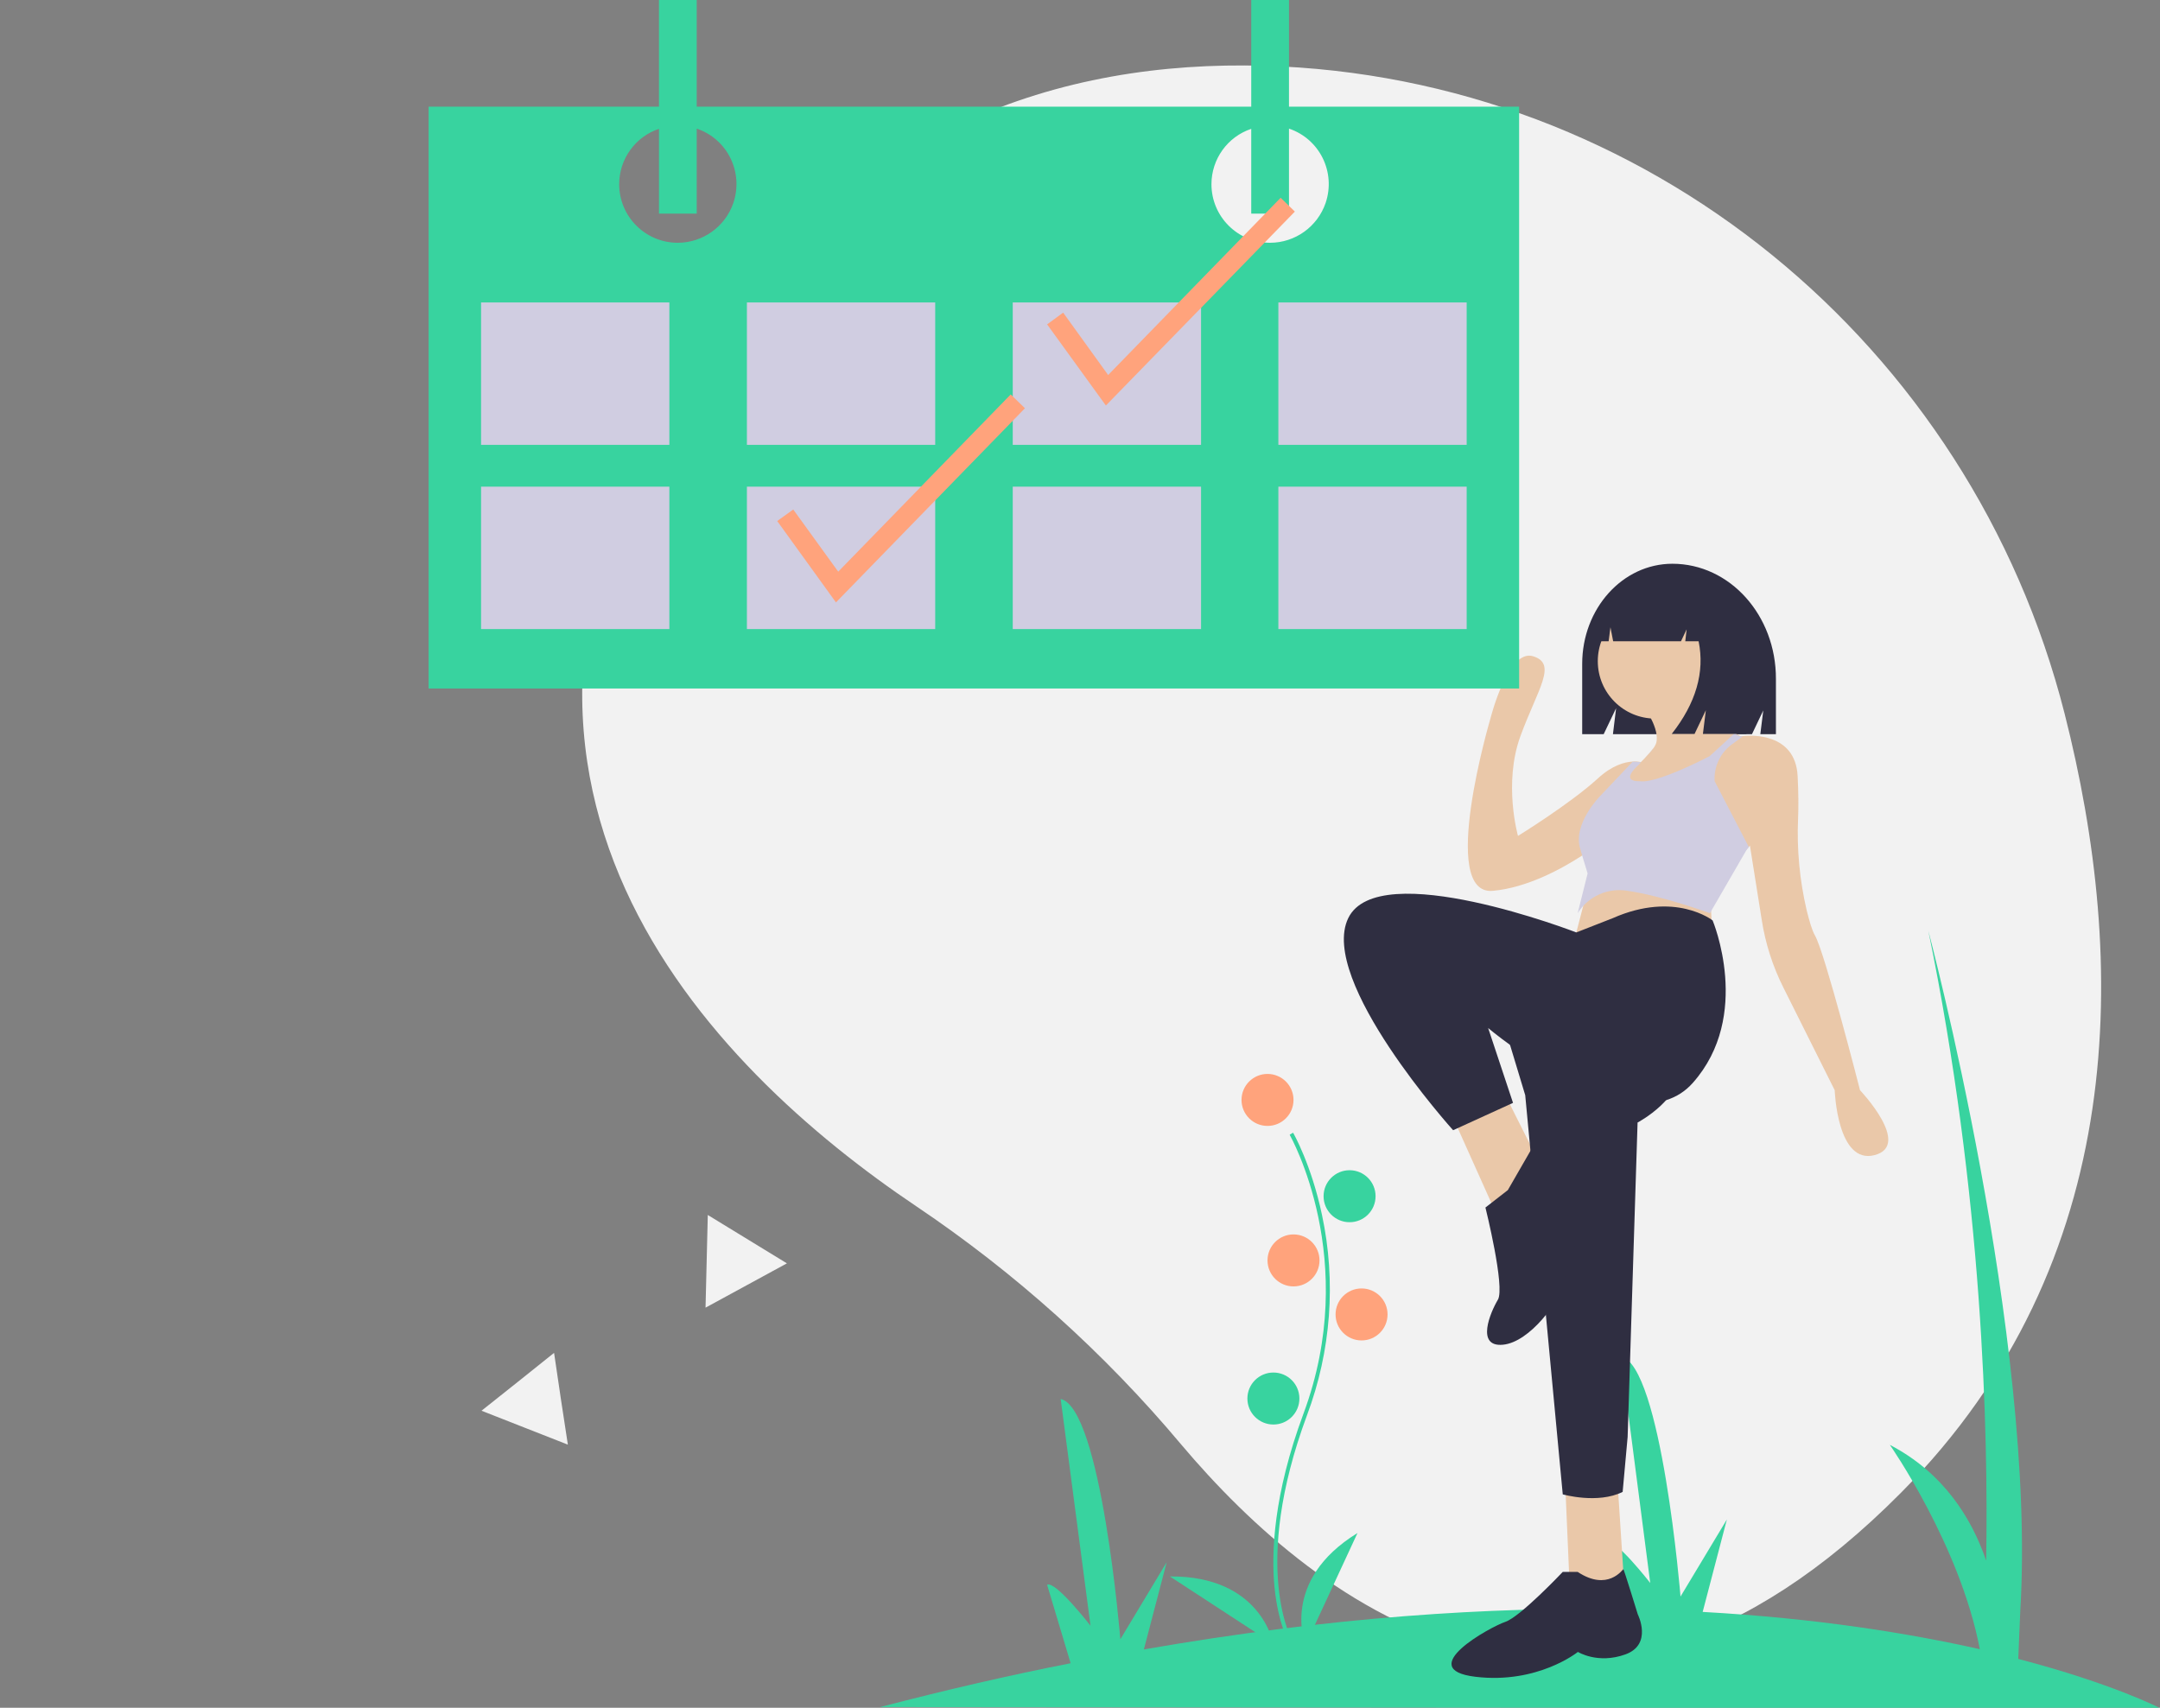 <?xml version="1.0" encoding="utf-8"?>
<!-- Generator: Adobe Illustrator 23.0.2, SVG Export Plug-In . SVG Version: 6.00 Build 0)  -->
<svg version="1.1" id="baf4e193-26a3-4e33-8217-1f962a842cc8"
	 xmlns="http://www.w3.org/2000/svg" xmlns:xlink="http://www.w3.org/1999/xlink" x="0px" y="0px" viewBox="0 0 955.5 755.5"
	 style="enable-background:new 0 0 955.5 755.5;" xml:space="preserve">
<rect x="0" y="0" width="955.5" height="755.5" fill="#808080" stroke="none"/>
<style type="text/css">
	.st0{fill:#F2F2F2;}
	.st1{fill:#38D39F;}
	.st2{fill:#FFA37C;}
	.st3{fill:#2F2E41;}
	.st4{fill:#EAC8A9;}
	.st5{fill:#D0CDE1;}
</style>
<title>Booked</title>
<path class="st0" d="M913.3,315.7C871.7,152,727.8,33.8,559,29.1c-89.3-2.5-183.2,27.1-251.6,130.7c-122.2,185.2,7.5,313.1,98,373.9
	c43.7,29.4,83.1,64.8,117,105.2C583.5,711.4,701,801.5,841,660.3C942.5,558,941,424.7,913.3,315.7z"/>
<path class="st1" d="M389.3,755.2c29.2-7.6,57.3-14.1,84.3-19.4l-10.4-34.7c3.6-2,19.2,18.1,19.2,18.1l-13.2-100.3
	c18,4,26.4,106.3,26.4,106.3l20.5-34.1L506,729.7c82.6-14.4,153.8-18.9,213.7-17.8l-8.9-29.7c3.6-2,19.2,18.1,19.2,18.1L717,600
	c18,4,26.4,106.3,26.4,106.3l20.5-34.1l-10.7,40.9c50.2,2.8,91.1,9.4,122.6,16.5c-8.8-46.1-39.8-90.4-39.8-90.4
	c23.8,12.4,36.2,32.5,42.6,51.2c1-56.7-1.5-161.8-25.6-278.7c0,0,48,180.5,40.7,300.8l-0.9,21.4c41.8,10.9,62.8,21.8,62.8,21.8
	L389.3,755.2z"/>
<path class="st1" d="M570.5,727.3c-0.2-0.3-5-8.3-6.7-25c-1.5-15.3-0.5-41,12.8-76.9c25.3-68-5.8-122.8-6.1-123.4l1.5-0.9
	c0.1,0.1,8.1,14.1,12.8,36.4c6.3,29.5,4,60.2-6.6,88.5c-25.2,67.9-6.5,100-6.3,100.3L570.5,727.3z"/>
<circle class="st2" cx="560.7" cy="486.6" r="11.5"/>
<circle class="st1" cx="597" cy="529.2" r="11.5"/>
<circle class="st2" cx="572.2" cy="557.6" r="11.5"/>
<circle class="st2" cx="602.3" cy="581.5" r="11.5"/>
<circle class="st1" cx="563.3" cy="618.7" r="11.5"/>
<path class="st1" d="M577.5,727.8c0,0-11.5-28.4,23-49.6L577.5,727.8z"/>
<path class="st1" d="M563.3,727.3c0,0-5.2-30.2-45.8-29.9L563.3,727.3z"/>
<path class="st3" d="M739.8,249.4L739.8,249.4c-22,0-39.9,19.8-39.9,44.3v31.1h9.5l5.5-11.5l-1.4,11.5H775l5-10.5l-1.3,10.5h6.9
	v-24.4C785.7,272.2,765.2,249.4,739.8,249.4z"/>
<path class="st4" d="M702.4,392.9l-6.6,25.4l61.8-2.2l-1.1-21C756.4,395.1,710.1,383,702.4,392.9z"/>
<polygon class="st4" points="642.8,494.5 662.6,538.6 681.4,515.4 665.9,484.5 "/>
<polygon class="st4" points="692.4,656.7 694.6,707.5 718.9,707.5 715.6,656.7 "/>
<path class="st3" d="M663.7,448.1l11,36.4l16.6,176.6c0,0,15.5,4.4,26.5-1.1l2.2-24.3l4.4-139.1c0,0,21-11,18.8-26.5
	s-7.7-36.4-7.7-36.4L663.7,448.1z"/>
<path class="st3" d="M697.9,695.4h-6.6c0,0-18.8,19.9-25.4,22.1s-40.8,21-13.2,24.3s45.3-11,45.3-11s8.8,5.5,21,1.1
	s5.5-17.7,5.5-17.7s-6.2-20.2-6.4-20C717.8,694.3,711.2,704.2,697.9,695.4z"/>
<circle class="st4" cx="732.2" cy="292.5" r="25.4"/>
<path class="st4" d="M769.7,325.6l-11.7,9.7l-1.6,1.3l-1.1,13.2h-43c0,0,5.9-5.1,11.3-10.4c0.1-0.1,0.2-0.3,0.4-0.4
	c0.7-0.7,1.4-1.4,2-2c0.3-0.3,0.6-0.6,0.9-0.9c0.5-0.5,0.9-0.9,1.3-1.4l0,0c1.1-1.2,2.2-2.4,3.2-3.7l0,0c0.3-0.4,0.5-0.7,0.7-1.1
	c3.3-5.5-4.4-16.6-4.4-16.6l24.3-12.1c0.8,12,11,20,15.5,23C768.9,325.1,769.7,325.6,769.7,325.6z"/>
<path class="st4" d="M829.3,511c-16.6,4.4-17.7-28.7-17.7-28.7L789,437.1c-4.8-9.5-8.1-19.8-9.7-30.3l-5.2-32.7l-1.6,1.9l0,0
	l-2.8,1.4l-17.2-27.6l-4.8-7.7v-8.8l16.6-7.7h6.6c0,0,0.1,0,0.4,0c3-0.3,22.9-1.6,23.9,17.7c0.4,7.6,0.4,13.9,0.2,18.8
	c-0.6,13.7,0.7,27.3,3.8,40.6c1.2,4.8,2.4,9,3.7,11.2c4.4,7.7,19.9,68.4,19.9,68.4S845.9,506.6,829.3,511z"/>
<path class="st4" d="M727.7,337.7l-4.2,7.6l-2.5,4.5L709,372c0,0-3.4,2.8-9,6.4c-9.2,6-24.4,14.3-39.6,15.7
	c-24.3,2.2-1.1-76.2-1.1-76.2s7.7-30.9,18.8-27.6c11,3.3,2.2,14.3-5.5,35.3s-1.1,44.2-1.1,44.2s23.2-14.3,35.3-25.4
	c6.3-5.8,11.8-7.3,15.5-7.5l0,0c1.2-0.1,2.5,0,3.7,0.3C726.6,337.3,727.2,337.5,727.7,337.7z"/>
<path class="st5" d="M731.4,331.1c0,0.1-0.6,1.1-4.5,5.1C728.5,334.6,730,332.9,731.4,331.1z"/>
<path class="st5" d="M773.6,374.7l-1,1.3l-16.2,28c0,0-21-7.7-36.4-9.9c-8.7-1.5-17.4,2.4-22.1,9.9l4.4-17.6l-2.4-7.9
	c-0.3-0.9-0.6-2-0.9-3.1c-3.3-11,8.8-23.2,8.8-23.2l14.4-15.2l0,0c1.2-0.1,2.5,0,3.7,0.3c-0.6,0.6-1.3,1.3-2,2
	c-0.1,0.1-0.3,0.3-0.4,0.4c-4.2,4.3-2,5.5-0.1,5.8c0.7,0.1,1.3,0.1,2,0.1c4.6,0.7,14.7-3.4,22.1-6.8c5-2.3,8.8-4.3,8.8-4.3l9.6-8.8
	l1.4-1.3c1.3,0.9,2.2,1.3,2.2,1.3h1.1c0,0,0.1,0,0.4,0l-5,3.7c-5.1,3.8-7.9,9.9-7.5,16.2l0,0L773.6,374.7z"/>
<path class="st3" d="M713.4,406.2l-16.1,6.3c0,0-87.6-33.9-100.9-6.3s46.4,93.8,46.4,93.8l26.5-12.1l-11-33.1c0,0,64,54.1,90.5,24.3
	s8.8-71.9,8.8-71.9S741,394,713.4,406.2z"/>
<path class="st3" d="M667,526.5l-9.9,7.7c0,0,8.8,35.3,5.5,40.8s-9.9,21,2.2,19.9s25.4-19.9,26.5-26.5s8.8-26.5,8.8-26.5
	s13.2-30.9,3.3-32s-25.8-1.8-25.8-1.8L667,526.5z"/>
<path class="st3" d="M751.1,261.6c-3.9-5.2-10-8.3-16.5-8.4h-0.8c-15.1,0-27.3,13.7-27.3,30.5l0,0h5.1l0.8-6.2l1.2,6.2h30l2.5-5.3
	l-0.6,5.3h5.9c2.8,13.7-1.2,27.4-11.9,41h10.1l5-10.5l-1.3,10.5h19.2l3.8-24.2C776.3,282.4,765.7,267,751.1,261.6z"/>
<path class="st1" d="M570.2,47.2V0h-16.7v47.2H308.2V0h-16.7v47.2H189.6v257.4H672V47.2H570.2z M299.8,107.4
	c-14.3,0-25.9-11.6-25.9-25.9c0-11.1,7.1-21,17.6-24.5v37.5h16.7V56.9c13.6,4.6,20.8,19.3,16.2,32.9
	C320.8,100.3,310.9,107.4,299.8,107.4L299.8,107.4z M561.8,107.4c-14.3,0-25.9-11.6-25.9-25.9c0-11.1,7.1-21,17.6-24.5v37.5h16.7
	V56.9c13.6,4.6,20.8,19.3,16.2,32.9C582.8,100.3,572.9,107.4,561.8,107.4L561.8,107.4z"/>
<rect x="212.8" y="133.8" class="st5" width="83.3" height="63"/>
<rect x="330.4" y="133.8" class="st5" width="83.3" height="63"/>
<rect x="448" y="133.8" class="st5" width="83.3" height="63"/>
<rect x="565.5" y="133.8" class="st5" width="83.3" height="63"/>
<rect x="212.8" y="215.3" class="st5" width="83.3" height="63"/>
<rect x="330.4" y="215.3" class="st5" width="83.3" height="63"/>
<rect x="448" y="215.3" class="st5" width="83.3" height="63"/>
<rect x="565.5" y="215.3" class="st5" width="83.3" height="63"/>
<polygon class="st2" points="489.2,179.4 463.2,143.5 470.3,138.3 490.2,165.9 566.5,87.5 572.8,93.6 "/>
<polygon class="st2" points="369.8,266.5 343.8,230.5 350.9,225.4 370.8,252.9 447.1,174.5 453.4,180.6 "/>
<polygon class="st0" points="251.2,639.1 232.1,631.6 213,624.1 229.1,611.3 245.1,598.5 248.1,618.8 "/>
<polygon class="st0" points="348.1,558.9 330.1,568.7 312.1,578.5 312.6,558 313.1,537.5 330.6,548.2 "/>
</svg>
